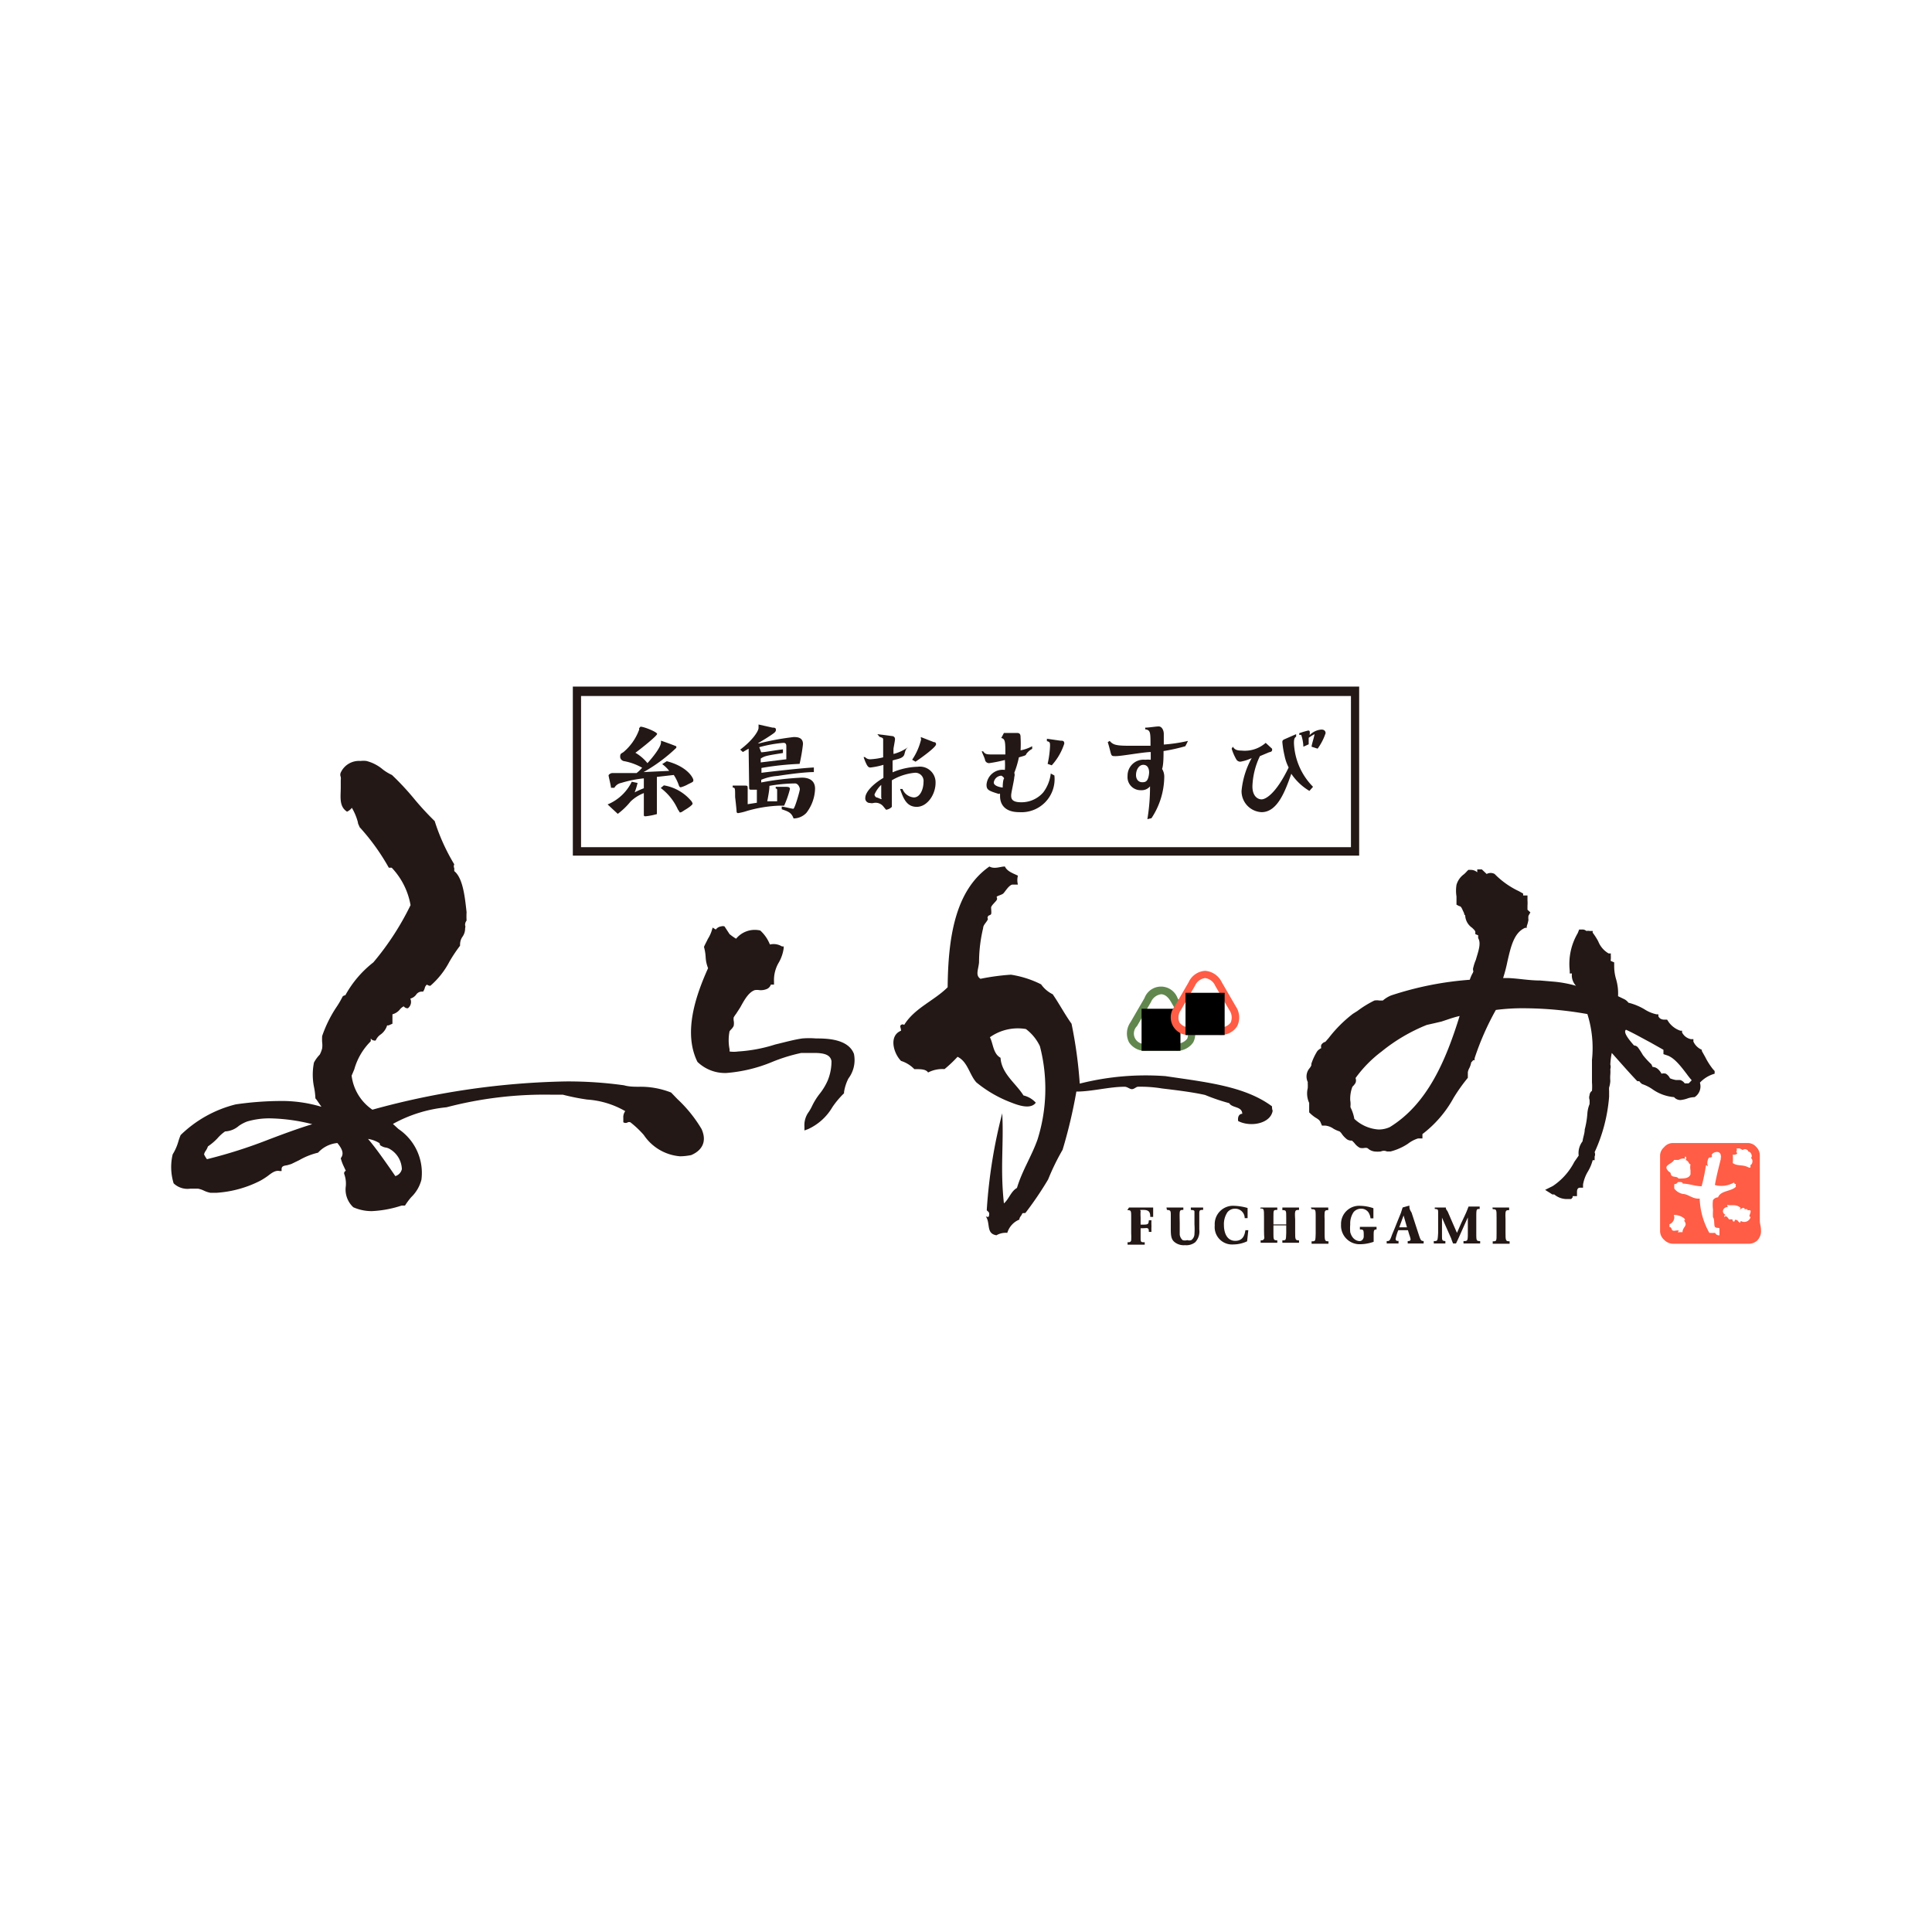 <svg xmlns="http://www.w3.org/2000/svg" viewBox="0 0 80 80"><defs><style>.cls-1{fill:#fff;}.cls-2,.cls-3{fill:#231815;}.cls-3,.cls-4,.cls-6{fill-rule:evenodd;}.cls-4,.cls-7{fill:#ff5d45;}.cls-5{fill:#61874e;}</style></defs><g id="レイヤー_2" data-name="レイヤー 2"><g id="レイヤー_1-2" data-name="レイヤー 1"><rect class="cls-1" width="80" height="80"/><path class="cls-2" d="M27.61,31.52c.88.23,1.1.71,1.1.78s0,.07-.21.17a1.31,1.31,0,0,1-.31.13c-.05,0-.07-.05-.08-.08a1.91,1.91,0,0,0-.21-.43l-.7.08v1.54a2.66,2.66,0,0,1-.46.09c-.08,0-.08,0-.08-.11s0-.73,0-.85a1.65,1.65,0,0,0-.55.35,2.9,2.9,0,0,1-.53.51l-.42-.39a1.94,1.94,0,0,0,1-.94l.24.05a2.66,2.66,0,0,1-.12.39h0a3.66,3.66,0,0,1,.38-.17l0-.41a4.89,4.89,0,0,0-.94.19.41.41,0,0,0-.28.2h-.14c0-.08-.1-.47-.1-.51s.09-.1.16-.1l1,0a1.46,1.46,0,0,0,.23-.22,2.42,2.42,0,0,0-.73-.27c-.05,0-.18-.05-.18-.19s.06-.13.14-.19a2.2,2.2,0,0,0,.64-.91.08.08,0,0,0,0-.07l.06-.07c.15,0,.69.22.69.3s-.69.63-.9.78a1.82,1.82,0,0,1,.5.43c.2-.22.58-.68.56-.88l0-.05c.36.12.6.22.63.23a.09.09,0,0,1,0,.07,6.72,6.72,0,0,1-1.35,1l1.06-.05a1.43,1.43,0,0,0-.29-.28Zm-.12,1a1.88,1.88,0,0,1,1.11.62.29.29,0,0,1,.08.14s0,.07-.34.27c-.13.09-.15.09-.18.09s0,0-.09-.12a2.28,2.28,0,0,0-.71-.89Z"/><path class="cls-2" d="M31.52,32.4a12.06,12.06,0,0,1,1.68-.2c.25,0,.55.08.55.46a1.71,1.71,0,0,1-.36,1,.74.74,0,0,1-.53.23c-.09-.25-.23-.29-.49-.38l0-.11c.08,0,.42.09.48.09s.27-.74.27-.81-.07-.24-.2-.24a6.61,6.61,0,0,0-1.06.1.06.06,0,0,1,0,0c0,.06,0,.19-.09.64l.41,0c0-.12,0-.36,0-.43s0-.09-.06-.1v-.07h.35c.15,0,.24,0,.24.09a4,4,0,0,1-.24.69h-.17a5.47,5.47,0,0,0-1.37.22v0a2.35,2.35,0,0,1-.37.09s-.06,0-.06-.07-.05-.52-.06-.59c0-.38,0-.39-.1-.4v-.08l.49,0c.12,0,.13,0,.13.13s0,.43,0,.64l.38-.06c0-.07,0-.32,0-.54l-.22,0c-.09,0-.1,0-.1-.13S31,31.14,31,31l-.24.14-.11-.1c.52-.39.76-.77.76-.9s0,0,0-.07l0-.07.58.13c.07,0,.14,0,.14.09s-.09.14-.16.19-.25.17-.59.37h.06a11.2,11.2,0,0,1,1.42-.26c.13,0,.39,0,.39.29a7.39,7.39,0,0,1-.14.82,12,12,0,0,0-1.58.17V32c.37-.05,1.71-.2,2.17-.22v.19c-.43,0-1.26.12-1.5.16a2.11,2.11,0,0,0-.68.16Zm0-1.25c.15,0,.6-.09.9-.12v.15c-.68.11-.75.12-.92.23v.16l1.06-.13c0-.35,0-.45,0-.52s0-.16-.12-.16a5.42,5.42,0,0,0-1,.18Z"/><path class="cls-2" d="M36.33,30.4l.62.08a.12.12,0,0,1,.11.13c0,.05-.05.31-.06.37a1.67,1.67,0,0,0,0,.24,1.8,1.8,0,0,0,.6-.28l0,0c-.09.08-.1.1-.15.29s-.33.2-.49.26c0,0,0,.42,0,.49A2.86,2.86,0,0,1,38,31.75a.65.65,0,0,1,.74.66c0,.5-.35,1-.78,1s-.56-.37-.69-.74l.1,0a.55.55,0,0,0,.47.35c.27,0,.4-.36.4-.63a.34.34,0,0,0-.37-.39,2.26,2.26,0,0,0-.94.31c0,.54,0,.69,0,.82s0,.22,0,.28a.4.4,0,0,1-.24.12s0,0-.1-.12a.41.41,0,0,0-.42-.16.27.27,0,0,1-.14,0,.19.19,0,0,1-.2-.21c0-.24.31-.57.75-.83v-.54a3,3,0,0,1-.53.11c-.08,0-.14,0-.29-.43l.06,0a.28.28,0,0,0,.22.09,2.76,2.76,0,0,0,.53-.08c0-.16,0-.69,0-.75s-.09-.08-.15-.1Zm-.12,2.5a.16.16,0,0,0,.08.12c.05,0,.17.07.2.07s0-.05,0-.07V32.5A1.22,1.22,0,0,0,36.21,32.9Zm1.56-1.44a2.55,2.55,0,0,0,.36-.8.11.11,0,0,0,0-.09l0-.05.54.21q.09,0,.09.09c0,.12-.61.56-.85.72Z"/><path class="cls-2" d="M41.57,30.35l.54,0c.13,0,.15.07.15.19a4.91,4.91,0,0,1,0,.53,1.7,1.7,0,0,0,.48-.17l0,.11a.67.67,0,0,0-.25.22c0,.05-.09.07-.3.13A3.88,3.88,0,0,1,42,32a.26.26,0,0,1,0,.17c0,.12-.13.65-.13.76s0,.29.41.29a1.19,1.19,0,0,0,.92-.41,1.61,1.61,0,0,0,.31-.78l.15.08a1.37,1.37,0,0,1-1.45,1.52c-.74,0-.8-.48-.8-.66s0-.08-.07-.1c-.42-.13-.49-.17-.49-.38a.67.67,0,0,1,.76-.61,3.13,3.13,0,0,0,0-.41,5.74,5.74,0,0,1-.65.13.17.17,0,0,1-.17-.12c0-.06-.11-.28-.14-.37l.06,0c.07.1.12.13.32.13s.47,0,.6,0c0-.5,0-.65-.17-.68Zm-.11,1.77a.33.33,0,0,0-.31.28c0,.17.35.21.37.21s0,0,0,0,0-.32.06-.38A.24.24,0,0,0,41.46,32.12Zm1.92-.49a4.07,4.07,0,0,0,.1-.74c0-.13,0-.17-.13-.2l0-.1.56.08c.09,0,.16,0,.16.12a2.43,2.43,0,0,1-.52.9Z"/><path class="cls-2" d="M47.51,33.92a8.07,8.07,0,0,0,.11-1.36.44.44,0,0,1-.37.16.54.54,0,0,1-.56-.59.66.66,0,0,1,.73-.67,1.17,1.17,0,0,1,.23,0c0-.06,0-.29,0-.32-.29,0-1.21.17-1.45.17s-.15,0-.33-.58l.08-.05c.13.15.24.2.78.2.27,0,.64,0,.91,0,0-.56,0-.65-.22-.68v-.07c.16,0,.43-.05.56-.05s.21.16.21.31,0,.31,0,.44a6.57,6.57,0,0,0,1-.15,2.26,2.26,0,0,1-.11.22,7.7,7.7,0,0,1-.9.2c0,.2,0,.57-.06.74a.61.61,0,0,1,.09.32,3.16,3.16,0,0,1-.53,1.72Zm-.17-2.25c-.18,0-.3.21-.3.42s.13.3.25.3.25,0,.29-.36C47.59,31.94,47.58,31.67,47.34,31.67Z"/><path class="cls-2" d="M51.05,30.92c.07.11.15.16.36.16a1.31,1.31,0,0,0,1-.32l.26.24a.11.11,0,0,1,0,.08s0,.05-.12.07l-.38.16a3.11,3.11,0,0,0-.31,1.25c0,.41.22.54.38.54s.59-.22,1.12-1.32a1.89,1.89,0,0,1-.17-.49,3.94,3.94,0,0,1-.09-.55c0-.06,0-.09.09-.13l.48-.21,0,.1c-.06.05-.09.08-.09.27a2.73,2.73,0,0,0,.79,1.81l-.15.17a2.35,2.35,0,0,1-.75-.71c-.25.71-.57,1.59-1.23,1.59a.87.87,0,0,1-.83-.88,3.46,3.46,0,0,1,.42-1.36,1.73,1.73,0,0,1-.47.15.19.19,0,0,1-.17-.1A2.16,2.16,0,0,1,51,31Zm3.26,0c0-.09.12-.44.12-.52a0,0,0,0,0,0,0,2.29,2.29,0,0,0-.24.15c0,.06,0,.19,0,.27l-.22.1a1.69,1.69,0,0,0-.09-.49s-.05,0-.08,0v-.07a3.68,3.68,0,0,1,.37-.11c.08,0,.07.06.06.19a.75.75,0,0,1,.49-.23c.13,0,.17.08.17.15a2.34,2.34,0,0,1-.33.64Z"/><path class="cls-2" d="M46.75,50h1l0,.39-.12,0c0-.19-.05-.29-.28-.29s-.11,0-.12.06a1.85,1.85,0,0,0,0,.24v.31c.31,0,.33,0,.34-.18h.11a1.93,1.93,0,0,0,0,.24,2,2,0,0,0,0,.24h-.11c0-.07,0-.13-.05-.15s-.09,0-.29,0v.36c0,.21,0,.22.17.22v.1h-.71v-.1c.07,0,.13,0,.15-.08a2.62,2.62,0,0,0,0-.29v-.65c0-.29,0-.31-.16-.31Z"/><path class="cls-2" d="M48.3,50H49v.1c-.09,0-.14,0-.15.1s0,.34,0,.42c0,.29,0,.4,0,.5a.36.36,0,0,0,.12.23.3.3,0,0,0,.19,0,.26.26,0,0,0,.17,0,.32.32,0,0,0,.13-.26,2.77,2.77,0,0,0,0-.39c0-.28,0-.47,0-.53s-.06-.06-.15-.07V50h.51v.1c-.12,0-.16,0-.16.14s0,.24,0,.67a.65.65,0,0,1-.17.53.6.6,0,0,1-.42.12.61.61,0,0,1-.41-.11c-.17-.12-.18-.29-.18-.59v-.51c0-.21,0-.24-.16-.25Z"/><path class="cls-2" d="M51.64,51.4a1.36,1.36,0,0,1-.57.13.72.72,0,0,1-.77-.79.76.76,0,0,1,.81-.81,2.29,2.29,0,0,1,.55.09c0,.19,0,.24,0,.42h-.12a.39.39,0,0,0-.39-.39.4.4,0,0,0-.32.14.88.88,0,0,0-.15.53c0,.34.13.66.47.66s.39-.27.42-.44h.12Z"/><path class="cls-2" d="M52.2,50h.69v.1c-.16,0-.16,0-.16.28v.32h.53v-.28c0-.3,0-.31-.16-.31V50h.69v.1c-.09,0-.14,0-.16.08s0,.26,0,.32V51c0,.33,0,.36.16.36v.1H53.1v-.1c.15,0,.15,0,.16-.3v-.32h-.53v.31c0,.28,0,.31.16.31v.1H52.2v-.1c.07,0,.11,0,.14-.06s0,0,0-.36v-.52c0-.37,0-.38-.16-.38Z"/><path class="cls-2" d="M54.28,50H55v.11c-.09,0-.14,0-.15.11a2.09,2.09,0,0,0,0,.26V51c0,.37,0,.4.16.4v.1h-.7v-.1c.16,0,.16,0,.17-.33v-.65c0-.33,0-.35-.17-.35Z"/><path class="cls-2" d="M57,50.91c-.12,0-.12.05-.12.27v.24a1.73,1.73,0,0,1-.54.1.77.77,0,0,1-.81-.81.75.75,0,0,1,.79-.78,1.74,1.74,0,0,1,.55.1c0,.17,0,.22,0,.42h-.12a.57.57,0,0,0-.08-.24.36.36,0,0,0-.31-.16.4.4,0,0,0-.31.14.84.84,0,0,0-.14.51,1.91,1.91,0,0,0,0,.32c.08.3.28.37.39.37s.17-.11.17-.19c0-.27,0-.29-.16-.29h0v-.11H57Z"/><path class="cls-2" d="M58.36,49.92c0,.1,0,.15.09.29l.3.92c.08.24.09.25.2.26v.1h-.66v-.1c.05,0,.12,0,.12-.08a1.56,1.56,0,0,0-.06-.2l-.05-.17h-.4a1.87,1.87,0,0,0-.11.36c0,.09.08.09.12.08v.11h-.49v-.1c.11,0,.13,0,.22-.26l.1-.24.12-.3.15-.37.07-.22Zm-.24.41-.18.49h.32Z"/><path class="cls-2" d="M60.66,50.32c.08-.17.09-.21.15-.36h.46v.1c-.13,0-.14,0-.14.32v.67c0,.32,0,.34.16.34v.1h-.69v-.1c.17,0,.18,0,.18-.34v-.64l-.14.31-.25.56-.1.21h-.12a1.8,1.8,0,0,1-.08-.21l-.28-.63-.1-.23v.72c0,.22,0,.24.14.25v.1h-.48v-.1c.16,0,.16,0,.18-.34l0-.61v-.21c0-.15,0-.16-.14-.17V50h.46c0,.1.05.1.09.2l.19.44.18.41.17-.39Z"/><path class="cls-2" d="M61.8,50h.69v.11c-.09,0-.14,0-.15.11s0,.2,0,.26V51c0,.37,0,.4.17.4v.1h-.7v-.1c.16,0,.16,0,.16-.33v-.65c0-.33,0-.35-.16-.35Z"/><path class="cls-2" d="M56.28,35.43H23.72v-7H56.28Zm-32.22-.35H55.94V28.82H24.06Z"/><path class="cls-2" d="M71,44.46l0-.11-.08-.09a2.93,2.93,0,0,1-.31-.49l-.14-.25,0-.05,0,0a.68.68,0,0,1-.35-.34l0-.1-.1,0a.53.53,0,0,1-.37-.28l0-.07-.07,0a1,1,0,0,1-.47-.34l-.08-.12-.14,0s-.16,0-.22-.14l0-.08-.08,0a1.49,1.49,0,0,1-.5-.21,2.47,2.47,0,0,0-.66-.27.5.5,0,0,0-.16-.14L67,41.25a2.1,2.1,0,0,0-.08-.7,1.91,1.91,0,0,1-.08-.54l0-.16-.14-.06h0a.14.14,0,0,1,0-.07,1.13,1.13,0,0,0,0-.15l0-.09-.09,0a1,1,0,0,1-.43-.5,2.74,2.74,0,0,0-.23-.36l0-.07h-.12a.33.33,0,0,0-.14,0,.26.26,0,0,0-.13-.06l-.17,0-.06.15A2.52,2.52,0,0,0,65,40.2l0,.06,0,.05.09,0a.63.63,0,0,0,.17.51,4.91,4.91,0,0,0-.9-.17l-.59-.05c-.45,0-.87-.08-1.29-.1h-.06l-.18,0a6.3,6.3,0,0,0,.18-.69c.14-.61.27-1.19.73-1.39l.07,0,0-.07a1.45,1.45,0,0,0,.07-.26.61.61,0,0,1,0-.17l.08-.14-.12-.11s0-.05,0-.17a1.46,1.46,0,0,0,0-.21l0-.21-.18,0s0,0,0-.06V37l-.18-.1a3.47,3.47,0,0,1-1-.71l0,0,0,0a.34.34,0,0,0-.33,0l0,0L61.36,36,61.17,36l0,.12a.4.4,0,0,0-.27-.1h-.1l-.06.06a1.36,1.36,0,0,1-.12.12.82.82,0,0,0-.31.44,1.54,1.54,0,0,0,0,.48v.34l.11.06c.09,0,.12.12.18.24s0,.09.07.14a.66.66,0,0,0,.29.52c.07.07.12.11.13.17l0,.09.12.05h0a.57.57,0,0,0,0,.12v0l0,0c.13.22,0,.55-.1.9a1.76,1.76,0,0,0-.1.3.24.24,0,0,0,0,.17.37.37,0,0,1-.05.11,1.73,1.73,0,0,0-.1.24,13.48,13.48,0,0,0-3.26.65,1.23,1.23,0,0,0-.34.21l-.05,0-.09,0a.59.59,0,0,0-.21,0,4.28,4.28,0,0,0-.7.43l-.19.12a5.43,5.43,0,0,0-1,1l-.14.16h0a.27.27,0,0,0-.17.13.24.24,0,0,0,0,.13.56.56,0,0,0-.16.12,2.32,2.32,0,0,0-.25.53l0,.06a.46.46,0,0,1-.08.13.53.53,0,0,0-.07.56.21.21,0,0,1,0,.06,1.41,1.41,0,0,1,0,.2.94.94,0,0,0,.06.61s0,.06,0,.09V46l0,.06a1.55,1.55,0,0,0,.25.21c.12.07.19.12.22.2l.06.14h.15a.72.72,0,0,1,.33.13,1.36,1.36,0,0,0,.25.11h0v0a.45.45,0,0,1,.09.1,1,1,0,0,0,.22.23.33.33,0,0,0,.2.05h0a1.13,1.13,0,0,1,.11.11.67.67,0,0,0,.22.19.48.48,0,0,0,.21,0h.05s.06,0,.1.05a.53.53,0,0,0,.24.1,1.18,1.18,0,0,0,.27,0,.3.3,0,0,1,.25,0l.07,0h.08a2.38,2.38,0,0,0,.72-.32,1.31,1.31,0,0,1,.42-.22l.18,0,0-.18v0a4.75,4.75,0,0,0,1.29-1.5,7.27,7.27,0,0,1,.59-.83l0,0V44.4a.53.53,0,0,1,.05-.15.86.86,0,0,0,.09-.26A.57.57,0,0,0,61,43.9h0l.06,0,0-.08a11.31,11.31,0,0,1,.88-2,8.57,8.57,0,0,1,1.19-.07,15.24,15.24,0,0,1,2.6.24,4.65,4.65,0,0,1,.19,1.9c0,.23,0,.47,0,.71v.22a2.1,2.1,0,0,1,0,.35.23.23,0,0,0-.1.18.29.29,0,0,0,0,.19h0a1.67,1.67,0,0,1,0,.18,1.24,1.24,0,0,0-.09.38,3.61,3.61,0,0,1-.11.67c0,.16-.07.32-.09.49a.8.8,0,0,0-.16.59l-.18.26a2.66,2.66,0,0,1-.89,1l-.32.16.3.19.08,0a.8.8,0,0,0,.52.19h.18l.06-.07,0,0s0-.05,0-.05h0l.18,0,0-.18c0-.15.08-.17.12-.17l.13,0,0-.13a1.55,1.55,0,0,1,.19-.52,1.85,1.85,0,0,0,.21-.49h.08l0-.15a.22.22,0,0,0,0-.18,6.74,6.74,0,0,0,.6-2.3l0-.24a.74.74,0,0,1,0-.14,1.08,1.08,0,0,0,.05-.27,1.64,1.64,0,0,1,0-.27,1.43,1.43,0,0,0,0-.22.32.32,0,0,0,0-.19v0a3,3,0,0,1,.06-.48v0c.34.38.67.76,1,1.11l.06.06h.08a.45.45,0,0,0,.12.12h0l0,0h0a1.64,1.64,0,0,1,.42.21,1.81,1.81,0,0,0,.9.33.34.34,0,0,0,.27.12h0a1.22,1.22,0,0,0,.27-.06.93.93,0,0,1,.31-.06h0l0,0a.53.53,0,0,0,.22-.6A1.32,1.32,0,0,1,71,44.46Zm-2.62-.39a3.28,3.28,0,0,1-.35-.38,3.28,3.28,0,0,0-.2-.31.22.22,0,0,0-.17-.09c-.09-.11-.49-.54-.33-.65.33.15.64.33,1,.52l.55.31v.18l.15.05c.31.1.59.48.82.78a2.73,2.73,0,0,0,.2.25s-.11.12-.13.13h-.16a.35.35,0,0,0-.19-.14l-.18,0a1.09,1.09,0,0,1-.24-.07h0a.44.44,0,0,0-.17-.19.31.31,0,0,0-.18,0s0,0,0,0a.66.66,0,0,0-.17-.21.35.35,0,0,0-.2-.07ZM55.91,45.56A1.43,1.43,0,0,1,56,45L56,45a.75.75,0,0,0,.13-.16.28.28,0,0,0,0-.2l0,0,0,0a5.14,5.14,0,0,1,1.08-1.1,7.25,7.25,0,0,1,1.87-1.1l.31-.07.3-.07.3-.1a4.45,4.45,0,0,1,.45-.13c-.57,1.84-1.33,3.64-2.89,4.6a1.1,1.1,0,0,1-.47.1h0a1.62,1.62,0,0,1-1-.44,1.68,1.68,0,0,0-.16-.48l0-.05A.86.86,0,0,0,55.91,45.56Z"/><path class="cls-2" d="M29.05,46.75a5.61,5.61,0,0,0-1-1.24l-.26-.27h0A3.45,3.45,0,0,0,26.47,45c-.21,0-.42,0-.63-.06a16.76,16.76,0,0,0-2.42-.16,32.12,32.12,0,0,0-8,1.17,2,2,0,0,1-.86-1.41l.11-.26a2.63,2.63,0,0,1,.68-1.16l0,0v0a.5.5,0,0,0,0-.12.08.08,0,0,1,0,0h0s.06.08.12.08a.11.11,0,0,0,.09,0l0,0a.57.57,0,0,1,.21-.25.73.73,0,0,0,.26-.37l.06,0,.16-.07,0,0V42a.6.6,0,0,0,.3-.19.46.46,0,0,1,.17-.14v0a.19.19,0,0,0,.17.08h0a.33.33,0,0,0,.1-.4.44.44,0,0,0,.24-.16.28.28,0,0,1,.23-.13h.06l0,0a.48.48,0,0,0,.07-.15.24.24,0,0,1,.09-.14h0a.23.23,0,0,0,.14.05h0a3.41,3.41,0,0,0,.79-1,6.31,6.31,0,0,1,.44-.66l0,0,0,0c0-.09,0-.23.1-.37a.6.6,0,0,0,.11-.36.07.07,0,0,0,0,0,.16.16,0,0,0,0-.11.27.27,0,0,1,.06-.2v0a3.09,3.09,0,0,1,0-.35c-.07-.63-.15-1.41-.51-1.7,0,0,0-.08,0-.12a.18.18,0,0,1,0-.16l0,0,0,0A8.33,8.33,0,0,1,18,34v0a12.07,12.07,0,0,1-.84-.91,11.12,11.12,0,0,0-.93-1h0a1.93,1.93,0,0,1-.38-.23,1.69,1.69,0,0,0-.68-.35,1,1,0,0,0-.24,0,.83.83,0,0,0-.82.48.22.22,0,0,0,0,.18.52.52,0,0,1,0,.14l0,.3c0,.38-.08.78.26,1l0,0h0a.54.54,0,0,0,.2-.16l0,0a2.35,2.35,0,0,1,.25.6c0,.07.05.13.07.2v0a9,9,0,0,1,1.21,1.68l0,0h.12l0,0A3,3,0,0,1,17,37.48a11.4,11.4,0,0,1-1.54,2.37,4.43,4.43,0,0,0-1.16,1.36h0a.22.22,0,0,0-.11.05l0,0a3.88,3.88,0,0,1-.27.46,5.19,5.19,0,0,0-.58,1.18,2,2,0,0,0,0,.26,1,1,0,0,1,0,.25,1.17,1.17,0,0,1-.1.26A1.42,1.42,0,0,0,13,44a2.57,2.57,0,0,0,0,1,2.86,2.86,0,0,1,.06.48v0l.05.06.2.29a5.74,5.74,0,0,0-1.77-.24,13.4,13.4,0,0,0-1.78.14h0A5,5,0,0,0,7.48,47v0a2.5,2.5,0,0,0-.09.25,2.13,2.13,0,0,1-.24.55h0v0A2.28,2.28,0,0,0,7.19,49v0h0a.83.83,0,0,0,.69.22v-.07l0,.07H8.2a1,1,0,0,1,.24.08,1.07,1.07,0,0,0,.27.09l.27,0a4.63,4.63,0,0,0,1.8-.5,3,3,0,0,0,.3-.19c.17-.13.32-.25.5-.21h.08v-.08c0-.12.09-.14.23-.16l.17-.05.33-.16a2.89,2.89,0,0,1,.78-.31h0v0a1.23,1.23,0,0,1,.8-.4c.23.28.27.46.14.63l0,0v0a1.81,1.81,0,0,0,.13.35s.05.11.08.17h0a.11.11,0,0,0-.06.15h0a1.17,1.17,0,0,1,.06.48,1,1,0,0,0,.31.88,1.87,1.87,0,0,0,.77.16,4.59,4.59,0,0,0,1.23-.23l.14,0,0,0a2.88,2.88,0,0,1,.26-.35,1.53,1.53,0,0,0,.42-.72,2.19,2.19,0,0,0-.95-2.1l-.23-.21a5.7,5.7,0,0,1,2.22-.69,16,16,0,0,1,4.39-.52l.43,0a9.23,9.23,0,0,0,1,.2,3.63,3.63,0,0,1,1.58.48.42.42,0,0,0-.08.28c0,.06,0,.11,0,.18v0l0,0a.17.17,0,0,0,.19,0,.16.16,0,0,1,.1,0,3.93,3.93,0,0,1,.56.53,2,2,0,0,0,1.5.88h0a2.49,2.49,0,0,0,.46-.05h0C29,47.67,29.31,47.33,29.05,46.75ZM16.64,48.41a.39.39,0,0,1-.27.29l-.22-.32c-.29-.41-.58-.83-.91-1.22a1.26,1.26,0,0,1,.48.18v0s0,.09.07.11a.48.48,0,0,0,.2.07.51.51,0,0,1,.17.07A1,1,0,0,1,16.64,48.41Zm-3.71-1.86c-.62.19-1.21.41-1.79.63A20.37,20.37,0,0,1,8.57,48a1.06,1.06,0,0,1-.12-.2.41.41,0,0,1,.07-.15.76.76,0,0,0,.09-.18A2.42,2.42,0,0,0,9,47.14a1.75,1.75,0,0,1,.32-.29.93.93,0,0,0,.57-.23,1.59,1.59,0,0,1,.34-.18,3.25,3.25,0,0,1,1-.13A7.66,7.66,0,0,1,12.93,46.55Z"/><path class="cls-2" d="M35.36,43.64C35.12,43,34.18,43,33.79,43a3.56,3.56,0,0,0-.57,0c-.35.05-.74.16-1.12.25a6.27,6.27,0,0,1-1.54.29,1.25,1.25,0,0,1-.35,0s0-.06,0-.09a1.91,1.91,0,0,1,0-.75l.05-.06a.52.52,0,0,0,.12-.16.57.57,0,0,0,0-.22.49.49,0,0,1,0-.13,1.26,1.26,0,0,1,.1-.15l.13-.2.05-.08c.17-.31.34-.61.59-.7a.59.59,0,0,1,.2,0,.65.65,0,0,0,.33-.06.31.31,0,0,0,.14-.17.1.1,0,0,1,0,0h.13v-.13a1.42,1.42,0,0,1,.19-.77,1.63,1.63,0,0,0,.21-.6v-.08l-.07,0a.66.66,0,0,0-.5-.08,1.54,1.54,0,0,0-.4-.58l0,0h0a1,1,0,0,0-1,.34,2.22,2.22,0,0,1-.27-.19L30,38.36a.24.24,0,0,0-.14,0,.33.33,0,0,0-.22.13l0,0-.13-.08-.05.16a1.48,1.48,0,0,1-.15.31c-.05.11-.11.21-.16.33v0l0,0a1.93,1.93,0,0,1,.07.43,1.42,1.42,0,0,0,.1.45c-.49,1.09-1.05,2.65-.44,3.88v0l0,0a1.64,1.64,0,0,0,1.2.46h0a6.19,6.19,0,0,0,1.9-.46,7,7,0,0,1,1.2-.37h.53c.47,0,.68.1.72.34a2.08,2.08,0,0,1-.16.81,2.49,2.49,0,0,1-.32.53,2.72,2.72,0,0,0-.32.51,2,2,0,0,1-.14.25.92.92,0,0,0-.18.61l0,.16.16-.06a2.25,2.25,0,0,0,1-.91,3.63,3.63,0,0,1,.48-.57l0,0v-.05a1.84,1.84,0,0,1,.18-.56A1.27,1.27,0,0,0,35.36,43.64Z"/><path class="cls-3" d="M52.67,45.81c-1.13-.84-2.74-1-4.41-1.25a11.13,11.13,0,0,0-3.55.31,18.45,18.45,0,0,0-.34-2.48c-.28-.39-.51-.83-.78-1.22a1.27,1.27,0,0,1-.48-.41,4.17,4.17,0,0,0-1.25-.4,9.36,9.36,0,0,0-1.26.17c-.22-.14-.09-.37-.06-.68a6.14,6.14,0,0,1,.17-1.42c0-.14.16-.25.2-.38a.08.08,0,0,1,0-.1c0-.05.11-.05.13-.1s0-.19,0-.27.19-.24.23-.31,0-.09,0-.13.2-.08.27-.14.22-.33.37-.37h.24a.72.72,0,0,1,0-.37c-.2-.1-.44-.17-.54-.38-.19,0-.43.12-.64,0-1.44,1-1.71,3-1.73,5-.56.56-1.37.86-1.8,1.56,0,0-.06-.05-.13,0s0,.12,0,.24c-.52.21-.31.94,0,1.25a1.32,1.32,0,0,1,.55.34c.27,0,.48,0,.57.14a1.28,1.28,0,0,1,.68-.14,5.3,5.3,0,0,0,.54-.51c.42.2.49.74.78,1.06a5.13,5.13,0,0,0,1.46.84c.28.11.79.29,1,0a1,1,0,0,0-.51-.3c-.31-.5-.91-.9-.95-1.56-.31-.17-.3-.58-.44-.85a2,2,0,0,1,1.49-.34,1.91,1.91,0,0,1,.58.71,7,7,0,0,1-.1,3.87c-.25.7-.63,1.27-.85,2-.25.14-.33.46-.54.64-.16-1.48,0-2.46-.07-3.73a21.25,21.25,0,0,0-.64,4c0,.05.11.07.1.17s0,.15-.14.1c.2.28,0,.71.44.78a.77.77,0,0,1,.45-.1.86.86,0,0,1,.5-.55c0-.1.08-.15.11-.23s.12,0,.16-.07a14.09,14.09,0,0,0,.92-1.36A9.65,9.65,0,0,1,44,47.61a20.75,20.75,0,0,0,.57-2.41c.64,0,1.36-.2,2-.2.11,0,.21.1.3.1s.17-.09.24-.1a5.43,5.43,0,0,1,1,.07c.49.06,1.21.14,1.79.27a8.07,8.07,0,0,0,1,.34c.12.21.53.12.54.44-.12,0-.2.11-.17.3.52.27,1.36.1,1.43-.44C52.69,46,52.67,45.9,52.67,45.81Z"/><path class="cls-4" d="M72.92,51a.55.55,0,0,1-.16.37.52.52,0,0,1-.37.13c-.23,0-.23,0-.45,0h-.89l-.44,0c-.23,0-.23,0-.45,0l-.44,0c-.23,0-.23,0-.45,0a.52.52,0,0,1-.36-.16.49.49,0,0,1-.17-.36c0-.23,0-.23,0-.45v-.44c0-.23,0-.23,0-.45s0-.22,0-.45v-.89c0-.22,0-.22,0-.44a.46.46,0,0,1,.16-.35.48.48,0,0,1,.35-.18h.45c.22,0,.22,0,.44,0h2.23a.46.46,0,0,1,.35.16.49.49,0,0,1,.15.35c0,.22,0,.22,0,.44v.45c0,.22,0,.22,0,.44s0,.23,0,.45,0,.22,0,.44,0,.23,0,.45S72.92,50.73,72.92,51Zm-1-3.4c0,.07-.05.08,0,.13s-.07.1-.17.08a2.27,2.27,0,0,1,0,.35c.18.13.4.06.61.16s.08-.07.14-.09.11-.21,0-.28c.09-.06,0-.27-.1-.26a.15.15,0,0,0-.24-.07C72,47.52,72,47.56,71.9,47.56Zm-.66.38c0-.14,0-.21-.08-.26s-.25,0-.29.08,0,0,0,.07-.06.05-.11.06-.11.21-.07.32,0,0-.07,0a7.49,7.49,0,0,1-.18.87c-.26,0-.49-.1-.78-.11,0,0,0-.05-.07-.06s-.09,0-.14,0a.14.14,0,0,1-.14.08,1.11,1.11,0,0,0,0,.19.6.6,0,0,0,.36.22s0,0,0,0c.21,0,.4.22.69.19a3.11,3.11,0,0,0,.4,1.42,1.75,1.75,0,0,0,.24,0,.17.17,0,0,0,.18.1c0-.09,0-.1,0-.14s0-.06,0-.13-.17,0-.2-.1,0-.29-.07-.38a2.09,2.09,0,0,1,0-.25s0-.05,0-.07a1.53,1.53,0,0,1,0-.38.25.25,0,0,1,.21-.12c.11-.29.55-.24.74-.44a.21.21,0,0,1,0-.11s-.08,0-.07-.07a1.05,1.05,0,0,1-.8.11c.08-.46.19-.84.27-1.19A.06.06,0,0,1,71.24,47.94Zm-1.48,0a.34.34,0,0,0-.27.05l-.19,0c-.08.16-.4.21-.3.38s.14.08.17.22.26.06.31.17c.24,0,.43,0,.5-.17,0-.06,0-.13,0-.17a.66.66,0,0,1,0-.25c-.08,0-.07-.15-.2-.17C69.86,47.9,69.79,47.87,69.76,47.91Zm1.76,2c-.16,0-.27.18-.14.29s0,0,0,.09,0,0,.07,0,0,0,0,0a.3.3,0,0,1,.12.13s.09,0,.13,0,0,.08.07.09,0-.08.09-.07.09.08.15.11,0,0,.06-.06a.27.27,0,0,0,.4-.17c-.11,0,0-.13,0-.23s-.15,0-.14-.09h-.11c0-.08-.09-.06-.17,0s0,0,0-.06C71.87,49.84,71.68,49.94,71.52,49.89Zm-2.21.42c0,.11-.07.25-.2.29v.12c.1,0,.07.11.13.14s.11,0,.21,0,0,.06,0,.07.11,0,.2,0c0-.2.2-.25.1-.42s0,0,0-.09S69.48,50.29,69.31,50.31Z"/><path class="cls-5" d="M49.32,42.7h-.16a.41.41,0,0,1,0,.31.53.53,0,0,1-.48.2H47.5a.43.43,0,0,1-.42-.72l.58-1a.53.53,0,0,1,.42-.32c.15,0,.29.11.41.32l.22.38.06-.12.12-.2-.13-.22a.73.73,0,0,0-1.37,0l-.58,1a.81.81,0,0,0-.06.83.8.8,0,0,0,.75.35h1.16a.82.82,0,0,0,.75-.35.73.73,0,0,0,.07-.46Z"/><path class="cls-6" d="M48.76,41.77H47.27v1.74h1.61v-.92C48.62,42.44,48.56,42.13,48.76,41.77Z"/><path class="cls-7" d="M50.48,42.85H49.32a.73.73,0,0,1-.68-1.18l.58-1a.8.8,0,0,1,.68-.47.83.83,0,0,1,.69.47l.58,1a.82.82,0,0,1,.06.82A.79.79,0,0,1,50.48,42.85ZM49.9,40.5a.53.53,0,0,0-.42.32l-.58,1a.53.53,0,0,0-.06.52.52.52,0,0,0,.48.2h1.16a.51.51,0,0,0,.48-.2.53.53,0,0,0-.06-.52l-.58-1A.53.53,0,0,0,49.9,40.5Z"/><rect x="49.09" y="41.11" width="1.62" height="1.75"/></g></g></svg>